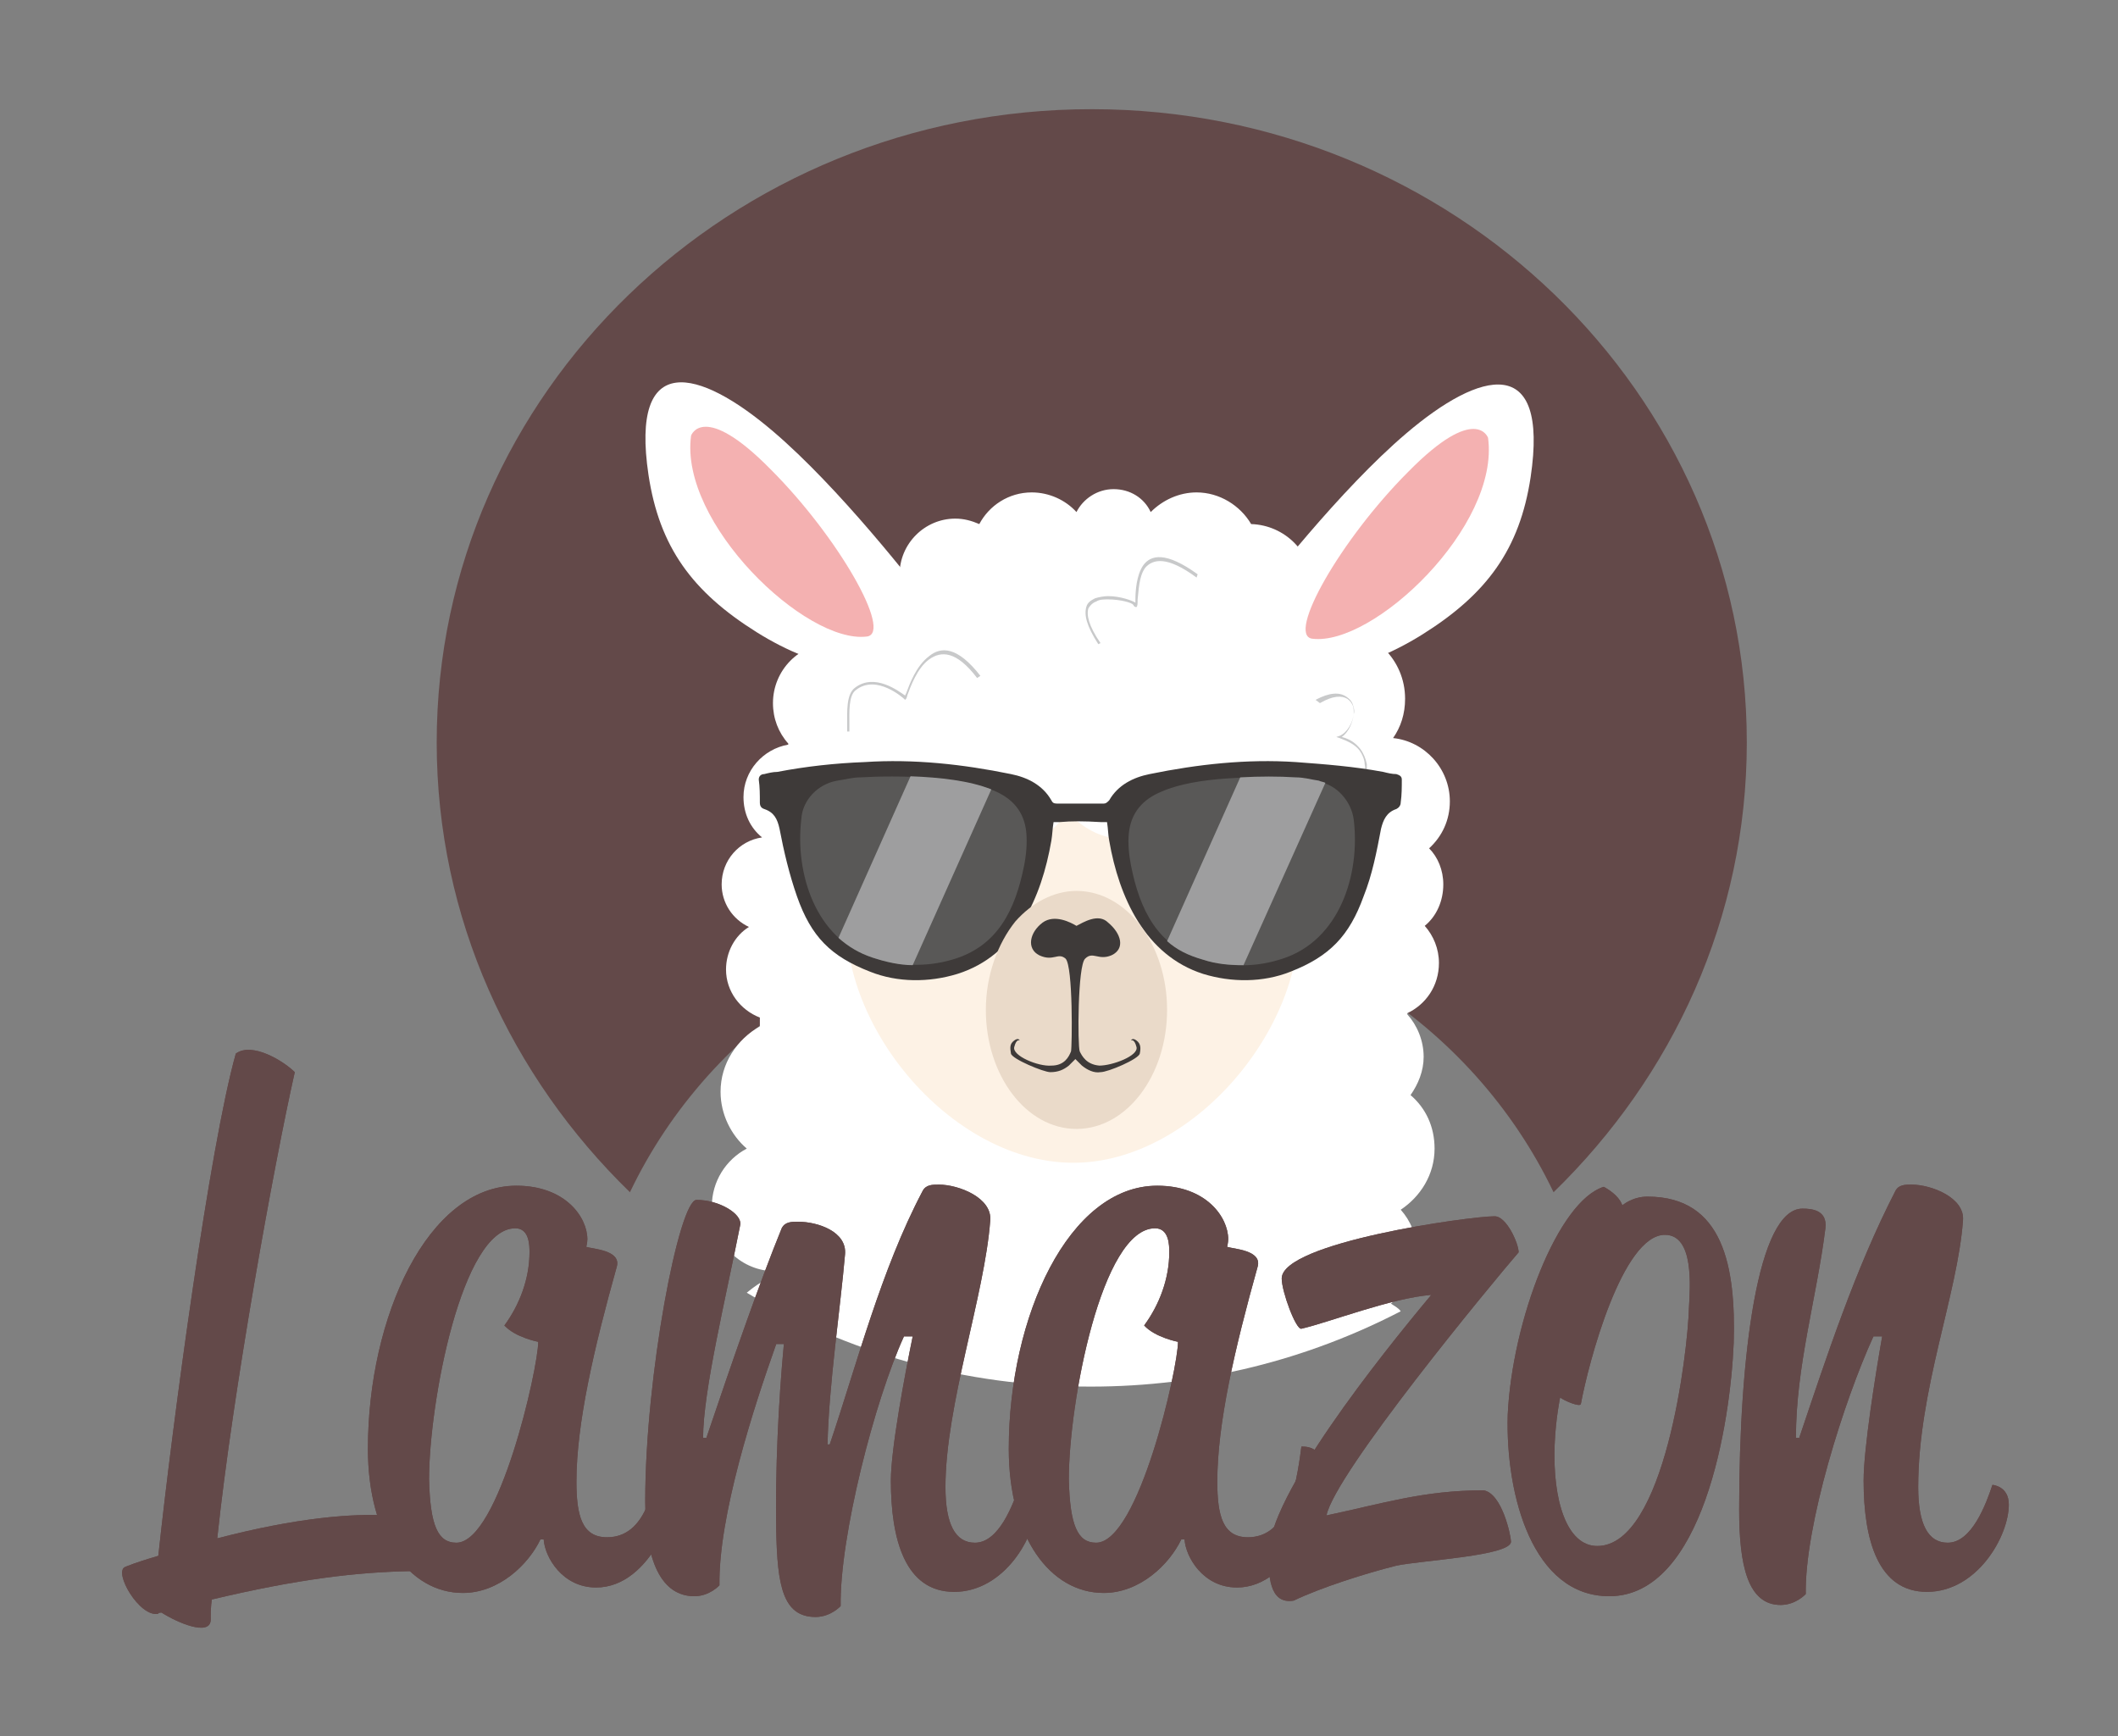 <?xml version="1.0" encoding="utf-8"?>
<!-- Generator: Adobe Illustrator 22.0.1, SVG Export Plug-In . SVG Version: 6.00 Build 0)  -->
<svg version="1.1" id="Layer_1" xmlns="http://www.w3.org/2000/svg" xmlns:xlink="http://www.w3.org/1999/xlink" x="0px" y="0px"
	 viewBox="0 0 194 159" style="enable-background:new 0 0 194 159;" xml:space="preserve">
<rect x="0" y="0" width="194" height="159" fill="#808080" stroke="none"/>
<style type="text/css">
	.st0{fill-rule:evenodd;clip-rule:evenodd;fill:#634949;}
	.st1{fill-rule:evenodd;clip-rule:evenodd;fill:#FFFFFF;}
	.st2{fill-rule:evenodd;clip-rule:evenodd;fill:#FDF2E5;}
	.st3{fill-rule:evenodd;clip-rule:evenodd;fill:#F4B1B1;}
	.st4{fill-rule:evenodd;clip-rule:evenodd;fill:#C8C9CA;}
	.st5{fill-rule:evenodd;clip-rule:evenodd;fill:#3E3A39;}
	.st6{fill-rule:evenodd;clip-rule:evenodd;fill:#595857;}
	.st7{fill-rule:evenodd;clip-rule:evenodd;fill:#9E9E9F;}
	.st8{fill-rule:evenodd;clip-rule:evenodd;fill:#EADAC9;}
	.st9{fill:#634949;}
</style>
<path class="st0" d="M57.7,109.2C65.1,93.7,81.3,83,100,83s34.9,10.7,42.3,26.2C153.2,98.6,160,84.1,160,68c0-32-26.9-58-60-58
	S40,36,40,68C40,84.1,46.8,98.6,57.7,109.2z"/>
<path class="st1" d="M127.4,119.4c1.4-1.1,2.4-2.8,2.4-4.7c0-1.5-0.6-2.9-1.5-3.9c1.8-1.2,3.1-3.2,3.1-5.6c0-2-0.8-3.7-2.2-4.9
	c0.7-1,1.2-2.2,1.2-3.5c0-1.5-0.6-2.9-1.5-3.9l0-0.1c1.7-0.8,2.9-2.5,2.9-4.6c0-1.3-0.5-2.5-1.3-3.4c1.1-0.9,1.7-2.3,1.7-3.8
	c0-1.3-0.5-2.5-1.3-3.3c1.2-1.1,1.9-2.6,1.9-4.3c0-3-2.3-5.5-5.2-5.8c0.7-1,1.1-2.2,1.1-3.6c0-3.6-2.9-6.4-6.4-6.4
	c-0.6,0-1.2,0.1-1.8,0.3c-0.4-0.4-0.8-0.8-1.2-1.1c0.6-0.9,0.9-2,0.9-3.1c0-3.1-2.5-5.6-5.6-5.7c-1-1.7-2.9-2.9-5-2.9
	c-1.6,0-3.1,0.7-4.2,1.8c-0.6-1.3-1.9-2.1-3.4-2.1c-1.5,0-2.8,0.9-3.4,2.1c-1-1.1-2.5-1.8-4.1-1.8c-2.1,0-3.9,1.2-4.8,2.9
	c-0.7-0.3-1.4-0.5-2.2-0.5c-2.8,0-5.1,2.3-5.1,5.1c0,0.4,0,0.8,0.1,1.2c-1.9,1.5-3.7,3.2-5.3,5.2c-0.3,0-0.6-0.1-0.9-0.1
	c-3.1,0-5.5,2.5-5.5,5.5c0,1.4,0.5,2.7,1.4,3.7l0,0.1c-2.3,0.4-4.1,2.4-4.1,4.8c0,1.5,0.6,2.8,1.7,3.7c-2.1,0.3-3.7,2.1-3.7,4.3
	c0,1.7,1,3.2,2.5,3.9c-1.3,0.8-2.1,2.3-2.1,3.9c0,2,1.3,3.7,3.1,4.4c0,0.3,0,0.6,0,0.8c-2.1,1.2-3.6,3.4-3.6,6c0,2.1,1,4,2.4,5.2
	c-1.9,1-3.2,3-3.2,5.3c0,3.1,2.3,5.6,5.2,5.9l0,0.7c-0.7,0.3-1.4,0.8-2,1.3c9.2,5.5,19.9,8.6,31.5,8.6c10.3,0,19.9-2.5,28.4-6.9
	C128.1,119.8,127.7,119.6,127.4,119.4z"/>
<path class="st2" d="M99.1,72.4c8.6,0,18.5,2.1,19.7,9.8c1.7,10.9-9.2,24.4-20.6,24.3c-11.7-0.1-22.6-14-20.4-25
	C79.2,74.1,89.8,72.4,99.1,72.4z"/>
<path class="st1" d="M85.8,56.2c-2.1-2.8-9-11.6-15-16.7c-6.8-5.8-13.1-7.4-11.4,4c1,6.6,4,10.7,9.9,14.4c5.9,3.7,10.5,3.6,10.5,3.6
	L85.8,56.2z"/>
<path class="st3" d="M63.3,39.9C62.2,47.9,73.8,59,79.4,58.3c2.4-0.3-2.6-9.1-8.8-15.3C64.4,36.7,63.3,39.9,63.3,39.9z"/>
<path class="st1" d="M113.8,56.4c2.1-2.8,9-11.6,15-16.7c6.8-5.8,13.1-7.4,11.4,4c-1,6.6-4,10.7-9.9,14.4
	c-5.9,3.7-10.5,3.6-10.5,3.6L113.8,56.4z"/>
<path class="st3" d="M136.3,40.1c1.1,8.1-10.5,19.1-16.1,18.4c-2.4-0.3,2.6-9.1,8.8-15.3C135.2,36.9,136.3,40.1,136.3,40.1z"/>
<path class="st1" d="M116.5,71.2c0.8,0.8-2.1,5-5.1,5.3c-4.7,0.5-3.2-1.5-4.3-1.5c-0.1,0-1,0.9-1.2,1c-5.2,2.7-8.4-2.2-8.4-1.8
	c0,1.7-4.6,4.9-7.4,1.2c0,0-0.5,1-1.4,1.6c-3.7,2.5-4.3-0.8-5-0.1c-2.8,3-7.3,0-7.3-2.5c0-5.5,6.3-5,6.7-6c2-4.5,1.8-3.3,5.8-3.3
	c1.8,0,2.2-3.3,8.8-0.8c1.3,0.5,3.1-3.9,10-0.1c2.5,1.4-0.4,0.4,3.3-1.1c2.7-1.1,7.1,1.4,7,4.8c0,1.1-0.2,2.5-1.3,3.1
	C116.6,71.3,116.5,71.3,116.5,71.2z"/>
<path class="st4" d="M109.6,52.9c-2.7-2-4-1.7-4.7-0.9c-0.6,0.8-0.6,2.2-0.7,2.9c0,0.4,0,0.6-0.1,0.7c-0.1,0-0.2,0-0.3-0.2
	c-0.1-0.2-1.2-0.5-2.3-0.5c-0.4,0-0.8,0-1.1,0.2c-0.3,0.1-0.5,0.3-0.7,0.6c-0.2,0.6,0,1.6,1.1,3.2l-0.2,0.1
	c-1.1-1.7-1.3-2.7-1.1-3.4c0.1-0.4,0.4-0.6,0.8-0.8c0.3-0.1,0.8-0.2,1.2-0.2c1.1,0,2.2,0.4,2.5,0.6c0-0.1,0-0.2,0-0.3
	c0-0.8,0.1-2.2,0.7-3.1c0.7-1,2.1-1.3,5,0.8L109.6,52.9L109.6,52.9z M104.1,55.4C104.1,55.4,104.1,55.4,104.1,55.4
	C104,55.4,104,55.5,104.1,55.4z"/>
<path class="st4" d="M89.5,62.1c-1.9-2.5-3.3-2.5-4.4-1.7c-1.1,0.8-1.7,2.5-2,3.3C83.1,63.8,83,64,83,64l-0.1,0.1L82.8,64
	c0,0-2.5-2.3-4.4-0.8c-0.7,0.5-0.6,2.1-0.6,3.2c0,0.2,0,0.5,0,0.6h-0.2c0-0.2,0-0.4,0-0.6c0-1.2-0.1-2.8,0.7-3.4
	c1.8-1.4,4,0.3,4.6,0.7l0.1-0.2c0.3-0.8,0.9-2.5,2.1-3.4c1.1-0.9,2.6-0.9,4.7,1.8L89.5,62.1z"/>
<path class="st4" d="M120.5,64.1c1.3-0.7,2.2-0.7,2.8-0.3c0.3,0.2,0.5,0.4,0.6,0.7c0.1,0.3,0.2,0.6,0.1,0.9
	c-0.1,0.8-0.5,1.7-1.1,2.1c0.8,0.2,1.3,0.6,1.7,1.1c0.3,0.4,0.5,0.9,0.6,1.4c0,0.5,0,1-0.2,1.3c-0.2,0.4-0.5,0.8-0.9,0.9l-0.1-0.2
	c0.4-0.2,0.6-0.4,0.8-0.8c0.2-0.4,0.3-0.8,0.2-1.2c0-0.4-0.2-0.9-0.5-1.3c-0.4-0.5-1-0.8-1.8-1.1l-0.3-0.1l0.3-0.1
	c0.7-0.3,1.2-1.2,1.3-2c0-0.3,0-0.6-0.1-0.8c-0.1-0.2-0.2-0.4-0.5-0.6c-0.5-0.3-1.3-0.3-2.5,0.4L120.5,64.1z"/>
<g>
	<path class="st5" d="M97,75.3c-0.2,0-0.4,0-0.5,0c-0.1,0.6-0.1,1.1-0.2,1.7c-0.9,5.2-3.2,10.5-8.6,12.2c-2.6,0.8-5.5,0.8-8-0.2
		c-3.6-1.4-5.4-3.2-6.7-6.9c-0.7-2-1.2-4.1-1.6-6.2c-0.2-0.9-0.5-1.5-1.4-1.8c-0.3-0.1-0.4-0.3-0.4-0.6c0-0.7,0-1.4-0.1-2.1
		c0-0.3,0.2-0.5,0.5-0.5c0.4-0.1,0.8-0.2,1.2-0.2c2.6-0.5,5.3-0.8,8-0.9c4.5-0.3,9,0.2,13.4,1.1c1.5,0.3,2.9,1,3.7,2.4
		c0.1,0.2,0.2,0.3,0.5,0.3c1.5,0,2.8,0,4.3,0c0.2,0,0.3-0.1,0.5-0.3c0.8-1.4,2.2-2.1,3.7-2.4c4.4-0.9,8.9-1.4,13.4-1.1
		c2.7,0.2,5.3,0.4,8,0.9c0.4,0.1,0.8,0.2,1.2,0.2c0.3,0.1,0.5,0.2,0.5,0.5c0,0.7,0,1.4-0.1,2.1c0,0.3-0.2,0.5-0.4,0.6
		c-0.9,0.3-1.2,1-1.4,1.8c-0.4,2.1-0.8,4.2-1.6,6.2c-1.3,3.6-3.1,5.5-6.7,6.9c-2.5,1-5.4,1-8,0.2c-5.3-1.7-7.7-7-8.6-12.2
		c-0.1-0.5-0.1-1.1-0.2-1.7c-0.2,0-0.4,0-0.5,0C99.2,75.2,98.2,75.2,97,75.3z"/>
	<path class="st6" d="M87.2,87.9c4.2-1.2,5.8-4.6,6.6-8.6c0.2-1,0.3-2.1,0.2-3.1c-0.2-1.9-1.3-3.1-3-3.8c-3.2-1.3-8.7-1.4-12.2-1.2
		c-0.7,0-1.4,0.2-2.1,0.3c-1.8,0.3-3.2,1.8-3.3,3.5c-0.6,5,1.3,11,6.5,12.7C82.3,88.5,84.8,88.6,87.2,87.9z"/>
	<path class="st6" d="M103.6,79.3c0.8,4,2.4,7.4,6.6,8.6c2.5,0.7,4.9,0.7,7.3-0.1c5.2-1.7,7.1-7.7,6.5-12.7
		c-0.2-1.7-1.6-3.3-3.3-3.5c-0.7-0.1-1.4-0.3-2.1-0.3c-3.5-0.2-9-0.2-12.2,1.2c-1.7,0.7-2.8,1.9-3,3.8
		C103.3,77.2,103.4,78.3,103.6,79.3z"/>
	<path class="st7" d="M83.6,88.4l7.2-16.1c-2-0.8-4.7-1.1-7.4-1.2l-6.6,14.8c0.9,0.8,1.9,1.4,3.1,1.8C81.1,88.1,82.4,88.4,83.6,88.4
		z"/>
	<path class="st7" d="M113.6,71.2l-6.7,15c0.9,0.8,1.9,1.3,3.3,1.7c1.2,0.4,2.4,0.5,3.7,0.5l7.5-16.7c-0.2-0.1-0.4-0.1-0.6-0.2
		c-0.7-0.1-1.4-0.3-2.1-0.3C117.1,71.1,115.4,71.1,113.6,71.2z"/>
</g>
<path class="st8" d="M98.6,81.6c4.6,0,8.3,4.9,8.3,10.9s-3.7,10.9-8.3,10.9s-8.3-4.9-8.3-10.9c0-3.2,1.1-6.1,2.7-8.1
	C94.5,82.7,96.5,81.6,98.6,81.6z"/>
<path class="st5" d="M98.6,84.8c-0.5-0.3-2-1.1-3.1-0.3c-1.2,0.9-1.5,2.4-0.3,3c1.3,0.6,1.7-0.3,2.4,0.3c0.7,0.7,0.6,8.1,0.5,8.5
	c-0.2,0.5-0.6,1.3-1.8,1.3c-1.2,0.1-3.6-0.9-3.4-1.7c0.2-0.8,0.5-0.6,0.5-0.6s-0.1-0.3-0.5,0c-0.4,0.3-0.4,0.6-0.3,1.2
	c0.1,0.5,3,1.7,3.6,1.7c0.7,0,1.2-0.2,1.7-0.6c0.3-0.3,0.5-0.5,0.6-0.6c0.1,0.1,0.3,0.3,0.6,0.6c0.5,0.4,1.1,0.7,1.7,0.6
	c0.7,0,3.5-1.2,3.6-1.7c0.1-0.5,0.1-0.9-0.3-1.2c-0.4-0.3-0.5,0-0.5,0s0.3-0.2,0.5,0.6c0.2,0.8-2.2,1.7-3.4,1.7
	c-1.2-0.1-1.6-0.9-1.8-1.3c-0.2-0.5-0.2-7.9,0.5-8.5c0.7-0.7,1.2,0.2,2.4-0.3c1.3-0.6,0.9-2-0.3-3C100.6,83.6,99.2,84.5,98.6,84.8z"
	/>
<g>
	<path class="st9" d="M14.5,142.5c1.3-12.1,4.7-37.5,7.1-46c1.5-1.1,4.4,0.7,5.4,1.7c-1.9,8.4-5.7,29.4-7.1,42.7
		c7.3-1.9,12.4-2.3,15.8-2.1c0.9,0.1,3.9,5.1,1.9,5.1c-4.9,0.1-10.2,0.7-18.2,2.6c-0.1,0.7-0.1,1.3-0.1,1.9
		c-0.1,1.5-3.1,0.2-4.5-0.7c-0.1,0-0.3,0-0.3,0.1c-1.7,0.4-4.2-3.9-3-4.3C12.5,143.1,13.5,142.8,14.5,142.5z"/>
	<path class="st9" d="M49.5,141c-1.1,2.3-3.8,4.9-7.1,4.9c-4.9,0-8.7-5.1-8.7-13.2c0-12.1,5.5-24.1,13.6-24.1c4.5,0,6.5,2.9,6.5,4.9
		c0,0.3-0.1,0.7-0.1,0.7c0.6,0.2,3.2,0.3,2.8,1.8c-2.1,7.5-3.7,14.4-3.7,19.7c0,3.1,0.5,5.1,2.8,5.1c3.5,0,4.4-4.3,4.9-8.3
		c0,0,1.9-0.2,1.9,1.8c0,3.5-2.7,11.1-7.8,11.1c-3.1,0-4.7-2.8-4.8-4.4H49.5z M41.8,141.3c3.9,0,7.5-16,7.5-18.4
		c0,0-2.1-0.4-3.1-1.5c1.4-1.9,2.3-4.3,2.3-6.7c0-0.6,0-2.2-1.3-2.2c-4.9,0-7.9,16-7.9,23C39.4,139.7,40.1,141.3,41.8,141.3z"/>
	<path class="st9" d="M71.1,123.1c-2.1,5.9-5.3,15.8-5.2,22.1c0,0-0.9,1-2.3,1c-3,0-4.5-3.2-4.5-8.7c0-11.5,3.1-27.6,4.7-27.6
		c2.1,0,4.2,1.3,4,2.3c-1.3,6.6-3.4,15.2-3.4,19.5h0.3c2.5-7.4,4.9-14.3,6.9-19.2c0.3-0.6,0.9-0.6,1.5-0.6c1.8,0,4.5,0.9,4.3,3
		c-0.4,4.7-1.5,12.1-1.6,17.4H76c2.5-7.4,4.7-16,8.5-23.2c0.3-0.6,0.9-0.6,1.5-0.6c1.8,0,4.9,1.2,4.7,3.3
		c-0.5,6.8-4.1,16.9-4.1,24.4c0,3.4,0.9,5.1,2.7,5.1c2.2,0,3.5-3.5,4.1-5.3c0,0,1.5,0.1,1.5,1.8c0,2.9-2.9,8-7.5,8
		c-4.5,0-5.8-4.8-5.8-10.2c0-2.9,1.3-9.8,2-13.2h-0.8c-2.7,5.9-5.9,18.4-5.8,24.7c0,0-0.9,1-2.3,1c-3,0-3.5-2.9-3.6-7.9
		c-0.1-5.5,0.2-11.8,0.7-17.1H71.1z"/>
	<path class="st9" d="M108.2,141c-1.1,2.3-3.8,4.9-7.1,4.9c-4.9,0-8.7-5.1-8.7-13.2c0-12.1,5.5-24.1,13.6-24.1
		c4.5,0,6.5,2.9,6.5,4.9c0,0.3-0.1,0.7-0.1,0.7c0.6,0.2,3.2,0.3,2.8,1.8c-2.1,7.5-3.7,14.4-3.7,19.7c0,3.1,0.5,5.1,2.8,5.1
		c3.5,0,4.4-4.3,4.9-8.3c0,0,1.9-0.2,1.9,1.8c0,3.5-2.7,11.1-7.8,11.1c-3.1,0-4.7-2.8-4.8-4.4H108.2z M100.4,141.3
		c3.9,0,7.5-16,7.5-18.4c0,0-2.1-0.4-3.1-1.5c1.4-1.9,2.3-4.3,2.3-6.7c0-0.6,0-2.2-1.3-2.2c-4.9,0-7.9,16-7.9,23
		C98,139.7,98.7,141.3,100.4,141.3z"/>
	<path class="st9" d="M131.1,118.6c-3.7,0.3-9.3,2.5-11.9,3.1c-0.5,0.1-1.8-3.4-1.8-4.6c0-3.3,17.2-5.7,19.5-5.7
		c1.1,0,2.2,2.5,2.2,3.3c-2.5,2.9-16.8,20.2-17.6,24.1c5.2-1.1,8.9-2.3,14.4-2.3c1.7,0.3,2.5,4.2,2.5,4.7c0,1.3-8.1,1.7-10.5,2.2
		c-2.8,0.7-6.9,2-9.4,3.2c-2.3,0.4-2.3-2.5-2.3-4.2C116.1,137.1,126.5,124.1,131.1,118.6z"/>
	<path class="st9" d="M146.9,108.7c0.9,0.5,1.5,1.1,1.7,1.7c0,0,0.9-0.8,2.3-0.8c7,0,8.1,6.5,7.9,13.4c-0.3,7.3-2.8,23.2-11.4,23.2
		c-7,0-9.5-9.2-9.3-16.6C138.5,121,142.7,110,146.9,108.7z M146.3,141.6c6.2,0,8.3-17.8,8.4-21.8c0.1-1.9,0.5-6.7-2.2-6.7
		c-3.9,0-7,11.7-7.7,15.5c-0.1,0.3-1.5-0.3-1.9-0.6c0,0-0.4,1.9-0.5,4.3C142.2,137.4,143.5,141.6,146.3,141.6z"/>
	<path class="st9" d="M171.6,122.4c-2.7,5.9-6.3,17.3-6.2,23.6c0,0-0.9,1-2.3,1c-3,0-3.8-3.6-3.8-8.7c0-14.2,1.7-27.6,5.8-27.6
		c0.8,0,2.3,0.1,2.1,1.8c-0.8,6.4-2.7,12.6-2.7,19.2h0.3c2.5-7.4,5.1-15.4,8.8-22.6c0.3-0.6,0.9-0.6,1.5-0.6c1.8,0,4.9,1.2,4.7,3.3
		c-0.5,6.8-4.1,15.5-4.1,24.4c0,3.4,0.9,5.1,2.7,5.1c2.2,0,3.5-3.5,4.1-5.3c0,0,1.5,0.1,1.5,1.8c0,2.9-2.9,8-7.5,8
		c-4.5,0-5.8-4.8-5.8-10.2c0-2.9,1.1-9.8,1.7-13.2H171.6z"/>
</g>
<g>
	<path class="st9" d="M14.5,142.5c1.3-12.1,4.7-37.5,7.1-46c1.5-1.1,4.4,0.7,5.4,1.7c-1.9,8.4-5.7,29.4-7.1,42.7
		c7.3-1.9,12.4-2.3,15.8-2.1c0.9,0.1,3.9,5.1,1.9,5.1c-4.9,0.1-10.2,0.7-18.2,2.6c-0.1,0.7-0.1,1.3-0.1,1.9
		c-0.1,1.5-3.1,0.2-4.5-0.7c-0.1,0-0.3,0-0.3,0.1c-1.7,0.4-4.2-3.9-3-4.3C12.5,143.1,13.5,142.8,14.5,142.5z"/>
	<path class="st9" d="M49.5,141c-1.1,2.3-3.8,4.9-7.1,4.9c-4.9,0-8.7-5.1-8.7-13.2c0-12.1,5.5-24.1,13.6-24.1c4.5,0,6.5,2.9,6.5,4.9
		c0,0.3-0.1,0.7-0.1,0.7c0.6,0.2,3.2,0.3,2.8,1.8c-2.1,7.5-3.7,14.4-3.7,19.7c0,3.1,0.5,5.1,2.8,5.1c3.5,0,4.4-4.3,4.9-8.3
		c0,0,1.9-0.2,1.9,1.8c0,3.5-2.7,11.1-7.8,11.1c-3.1,0-4.7-2.8-4.8-4.4H49.5z M41.8,141.3c3.9,0,7.5-16,7.5-18.4
		c0,0-2.1-0.4-3.1-1.5c1.4-1.9,2.3-4.3,2.3-6.7c0-0.6,0-2.2-1.3-2.2c-4.9,0-7.9,16-7.9,23C39.4,139.7,40.1,141.3,41.8,141.3z"/>
	<path class="st9" d="M71.1,123.1c-2.1,5.9-5.3,15.8-5.2,22.1c0,0-0.9,1-2.3,1c-3,0-4.5-3.2-4.5-8.7c0-11.5,3.1-27.6,4.7-27.6
		c2.1,0,4.2,1.3,4,2.3c-1.3,6.6-3.4,15.2-3.4,19.5h0.3c2.5-7.4,4.9-14.3,6.9-19.2c0.3-0.6,0.9-0.6,1.5-0.6c1.8,0,4.5,0.9,4.3,3
		c-0.4,4.7-1.5,12.1-1.6,17.4H76c2.5-7.4,4.7-16,8.5-23.2c0.3-0.6,0.9-0.6,1.5-0.6c1.8,0,4.9,1.2,4.7,3.3
		c-0.5,6.8-4.1,16.9-4.1,24.4c0,3.4,0.9,5.1,2.7,5.1c2.2,0,3.5-3.5,4.1-5.3c0,0,1.5,0.1,1.5,1.8c0,2.9-2.9,8-7.5,8
		c-4.5,0-5.8-4.8-5.8-10.2c0-2.9,1.3-9.8,2-13.2h-0.8c-2.7,5.9-5.9,18.4-5.8,24.7c0,0-0.9,1-2.3,1c-3,0-3.5-2.9-3.6-7.9
		c-0.1-5.5,0.2-11.8,0.7-17.1H71.1z"/>
	<path class="st9" d="M108.2,141c-1.1,2.3-3.8,4.9-7.1,4.9c-4.9,0-8.7-5.1-8.7-13.2c0-12.1,5.5-24.1,13.6-24.1
		c4.5,0,6.5,2.9,6.5,4.9c0,0.3-0.1,0.7-0.1,0.7c0.6,0.2,3.2,0.3,2.8,1.8c-2.1,7.5-3.7,14.4-3.7,19.7c0,3.1,0.5,5.1,2.8,5.1
		c3.5,0,4.4-4.3,4.9-8.3c0,0,1.9-0.2,1.9,1.8c0,3.5-2.7,11.1-7.8,11.1c-3.1,0-4.7-2.8-4.8-4.4H108.2z M100.4,141.3
		c3.9,0,7.5-16,7.5-18.4c0,0-2.1-0.4-3.1-1.5c1.4-1.9,2.3-4.3,2.3-6.7c0-0.6,0-2.2-1.3-2.2c-4.9,0-7.9,16-7.9,23
		C98,139.7,98.7,141.3,100.4,141.3z"/>
	<path class="st9" d="M131.1,118.6c-3.7,0.3-9.3,2.5-11.9,3.1c-0.5,0.1-1.8-3.4-1.8-4.6c0-3.3,17.2-5.7,19.5-5.7
		c1.1,0,2.2,2.5,2.2,3.3c-2.5,2.9-16.8,20.2-17.6,24.1c5.2-1.1,8.9-2.3,14.4-2.3c1.7,0.3,2.5,4.2,2.5,4.7c0,1.3-8.1,1.7-10.5,2.2
		c-2.8,0.7-6.9,2-9.4,3.2c-2.3,0.4-2.3-2.5-2.3-4.2C116.1,137.1,126.5,124.1,131.1,118.6z"/>
	<path class="st9" d="M146.9,108.7c0.9,0.5,1.5,1.1,1.7,1.7c0,0,0.9-0.8,2.3-0.8c7,0,8.1,6.5,7.9,13.4c-0.3,7.3-2.8,23.2-11.4,23.2
		c-7,0-9.5-9.2-9.3-16.6C138.5,121,142.7,110,146.9,108.7z M146.3,141.6c6.2,0,8.3-17.8,8.4-21.8c0.1-1.9,0.5-6.7-2.2-6.7
		c-3.9,0-7,11.7-7.7,15.5c-0.1,0.3-1.5-0.3-1.9-0.6c0,0-0.4,1.9-0.5,4.3C142.2,137.4,143.5,141.6,146.3,141.6z"/>
	<path class="st9" d="M171.6,122.4c-2.7,5.9-6.3,17.3-6.2,23.6c0,0-0.9,1-2.3,1c-3,0-3.8-3.6-3.8-8.7c0-14.2,1.7-27.6,5.8-27.6
		c0.8,0,2.3,0.1,2.1,1.8c-0.8,6.4-2.7,12.6-2.7,19.2h0.3c2.5-7.4,5.1-15.4,8.8-22.6c0.3-0.6,0.9-0.6,1.5-0.6c1.8,0,4.9,1.2,4.7,3.3
		c-0.5,6.8-4.1,15.5-4.1,24.4c0,3.4,0.9,5.1,2.7,5.1c2.2,0,3.5-3.5,4.1-5.3c0,0,1.5,0.1,1.5,1.8c0,2.9-2.9,8-7.5,8
		c-4.5,0-5.8-4.8-5.8-10.2c0-2.9,1.1-9.8,1.7-13.2H171.6z"/>
</g>
</svg>
